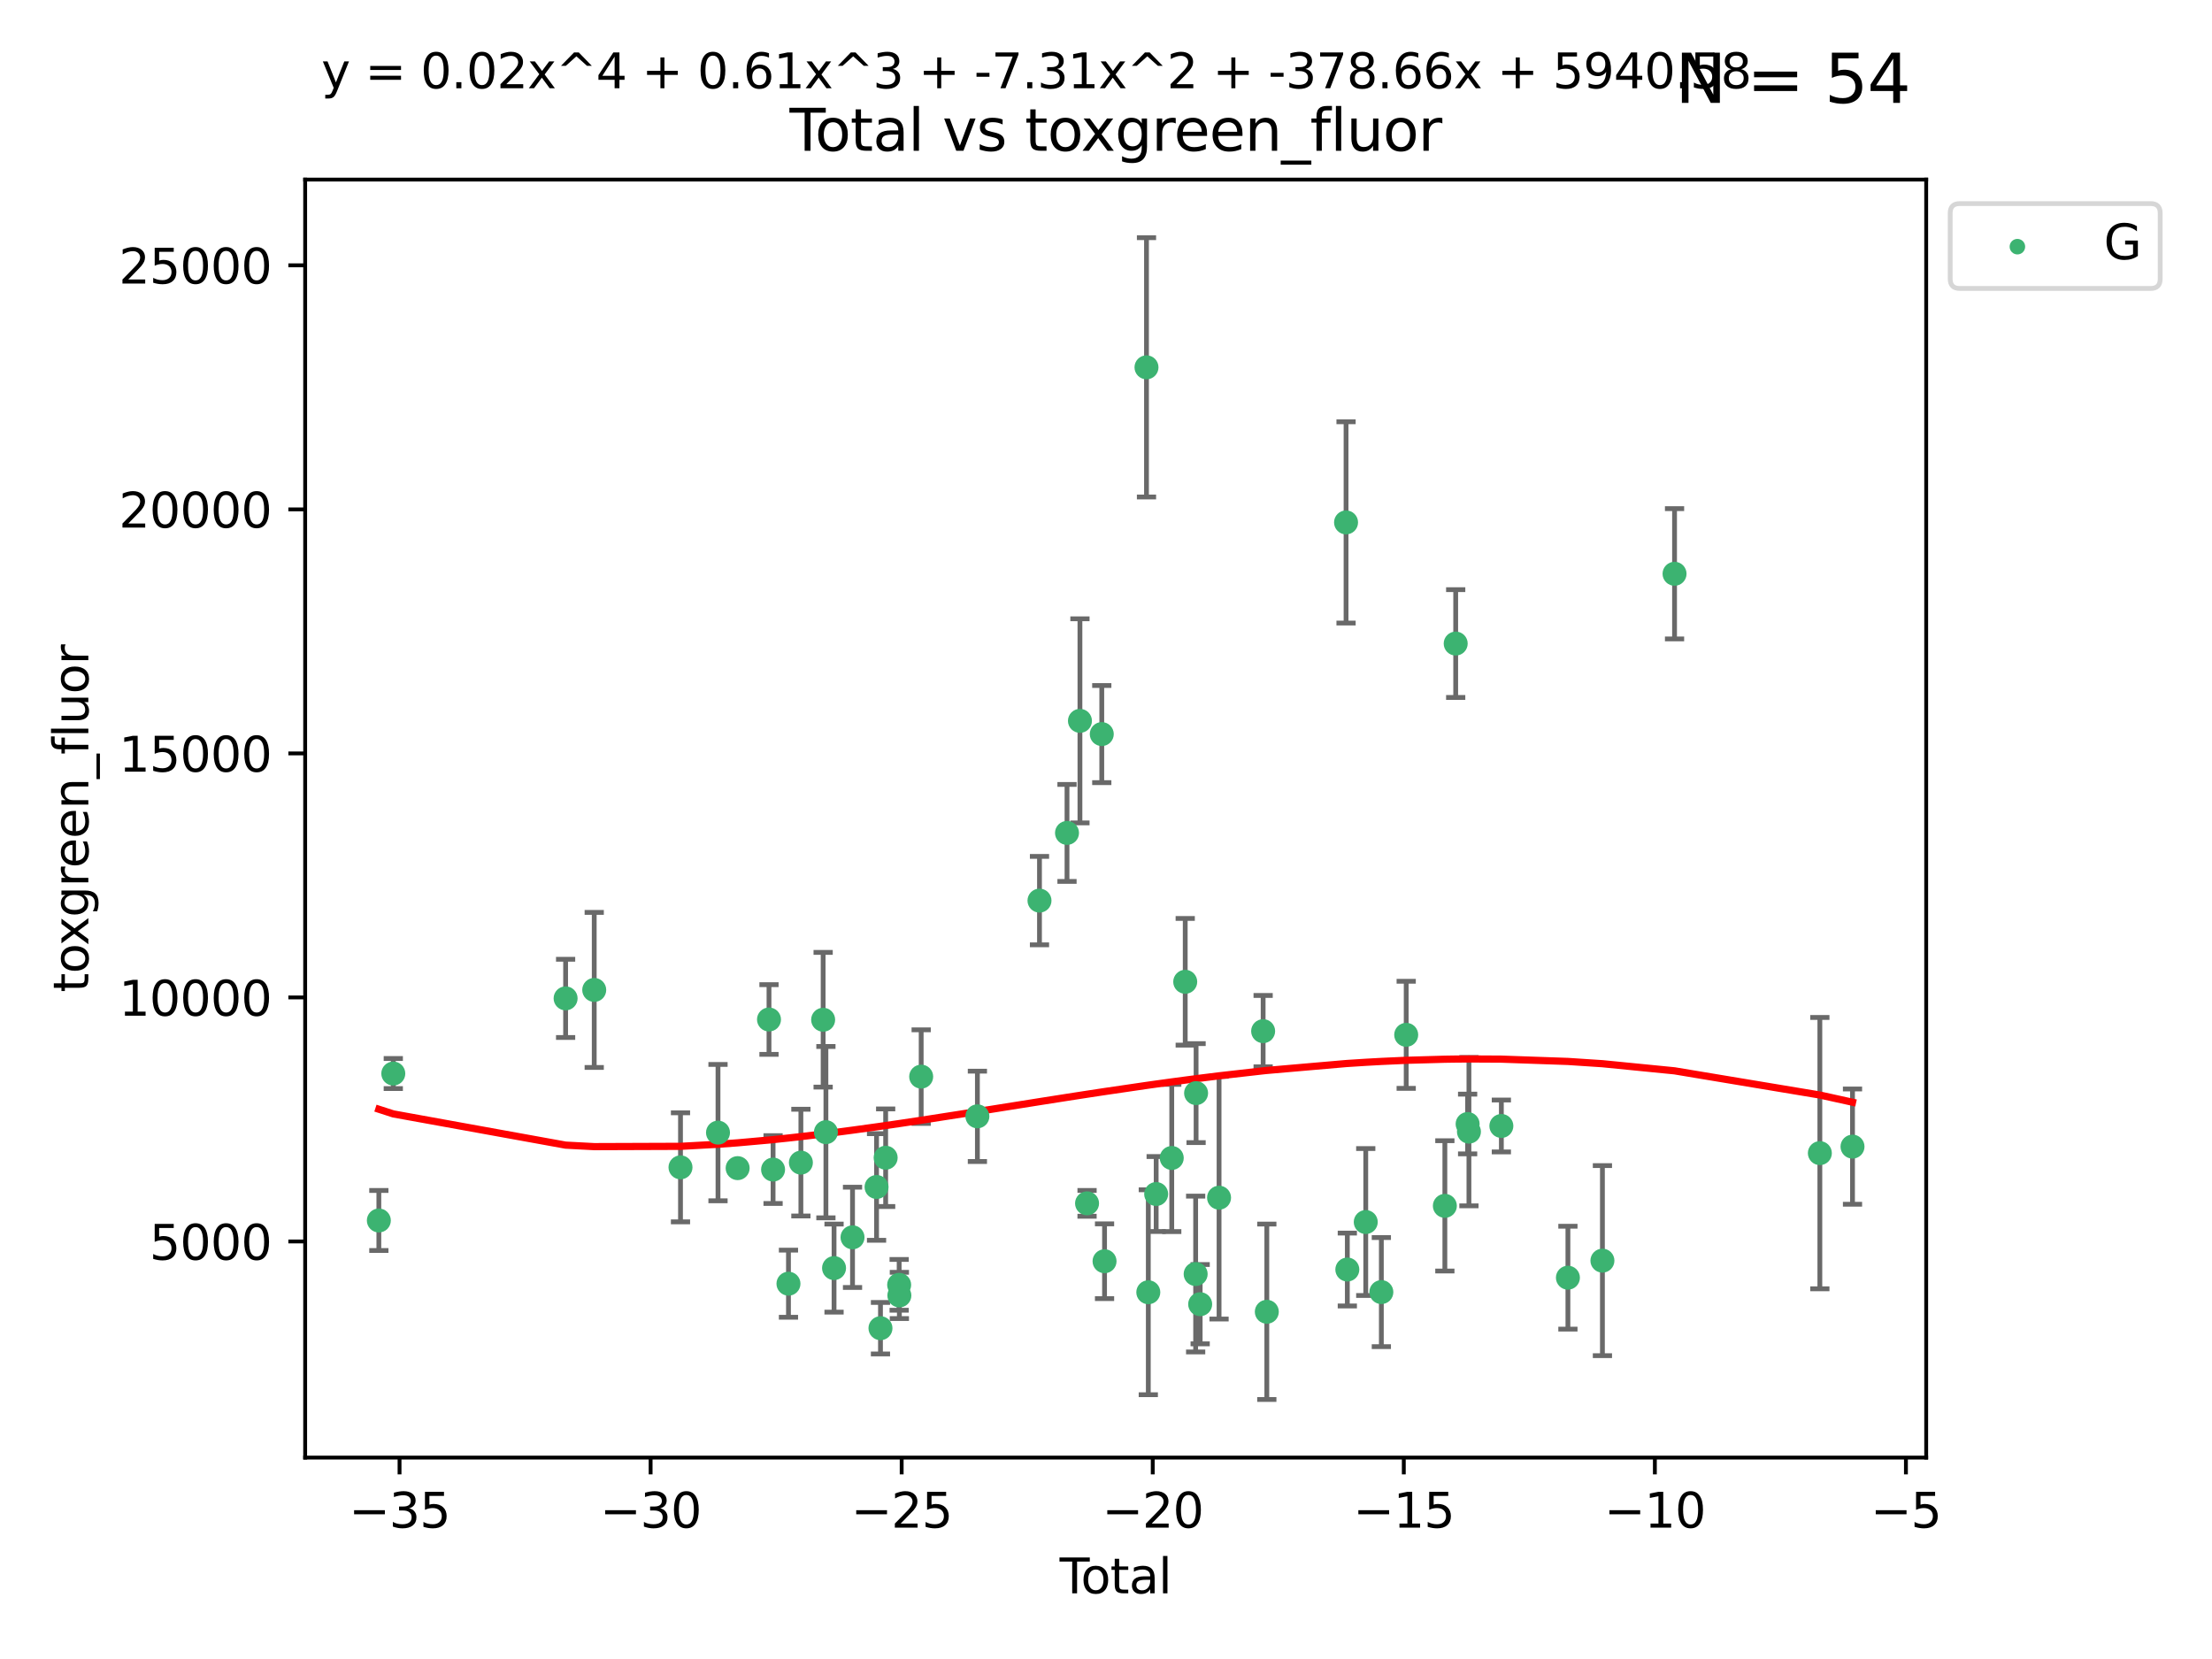 <?xml version="1.0" encoding="utf-8" standalone="no"?>
<!DOCTYPE svg PUBLIC "-//W3C//DTD SVG 1.1//EN"
  "http://www.w3.org/Graphics/SVG/1.1/DTD/svg11.dtd">
<svg xmlns:xlink="http://www.w3.org/1999/xlink" width="460.8pt" height="345.6pt" viewBox="0 0 460.8 345.6" xmlns="http://www.w3.org/2000/svg" version="1.1">
 <defs>
  <style type="text/css">*{stroke-linejoin: round; stroke-linecap: butt}</style>
 </defs>
 <g id="figure_1">
  <g id="patch_1">
   <path d="M 0 345.6 
L 460.8 345.6 
L 460.8 0 
L 0 0 
z
" style="fill: #ffffff"/>
  </g>
  <g id="axes_1">
   <g id="patch_2">
    <path d="M 63.571 303.64 
L 401.26 303.64 
L 401.26 37.411 
L 63.571 37.411 
z
" style="fill: #ffffff"/>
   </g>
   <g id="PathCollection_1">
    <defs>
     <path id="m47a2fdb76b" d="M 0 1.118 
C 0.297 1.118 0.581 1 0.791 0.791 
C 1 0.581 1.118 0.297 1.118 0 
C 1.118 -0.297 1 -0.581 0.791 -0.791 
C 0.581 -1 0.297 -1.118 0 -1.118 
C -0.297 -1.118 -0.581 -1 -0.791 -0.791 
C -1 -0.581 -1.118 -0.297 -1.118 0 
C -1.118 0.297 -1 0.581 -0.791 0.791 
C -0.581 1 -0.297 1.118 0 1.118 
z
" style="stroke: #3cb371"/>
    </defs>
    <g clip-path="url(#pffd2819c24)">
     <use xlink:href="#m47a2fdb76b" x="78.921" y="254.249" style="fill: #3cb371; stroke: #3cb371"/>
     <use xlink:href="#m47a2fdb76b" x="81.93" y="223.641" style="fill: #3cb371; stroke: #3cb371"/>
     <use xlink:href="#m47a2fdb76b" x="117.827" y="207.979" style="fill: #3cb371; stroke: #3cb371"/>
     <use xlink:href="#m47a2fdb76b" x="123.788" y="206.22" style="fill: #3cb371; stroke: #3cb371"/>
     <use xlink:href="#m47a2fdb76b" x="141.76" y="243.178" style="fill: #3cb371; stroke: #3cb371"/>
     <use xlink:href="#m47a2fdb76b" x="149.573" y="235.945" style="fill: #3cb371; stroke: #3cb371"/>
     <use xlink:href="#m47a2fdb76b" x="153.665" y="243.344" style="fill: #3cb371; stroke: #3cb371"/>
     <use xlink:href="#m47a2fdb76b" x="160.196" y="212.38" style="fill: #3cb371; stroke: #3cb371"/>
     <use xlink:href="#m47a2fdb76b" x="161.046" y="243.642" style="fill: #3cb371; stroke: #3cb371"/>
     <use xlink:href="#m47a2fdb76b" x="164.252" y="267.417" style="fill: #3cb371; stroke: #3cb371"/>
     <use xlink:href="#m47a2fdb76b" x="166.84" y="242.194" style="fill: #3cb371; stroke: #3cb371"/>
     <use xlink:href="#m47a2fdb76b" x="171.475" y="212.433" style="fill: #3cb371; stroke: #3cb371"/>
     <use xlink:href="#m47a2fdb76b" x="172.053" y="235.851" style="fill: #3cb371; stroke: #3cb371"/>
     <use xlink:href="#m47a2fdb76b" x="173.747" y="264.164" style="fill: #3cb371; stroke: #3cb371"/>
     <use xlink:href="#m47a2fdb76b" x="177.596" y="257.757" style="fill: #3cb371; stroke: #3cb371"/>
     <use xlink:href="#m47a2fdb76b" x="182.603" y="247.271" style="fill: #3cb371; stroke: #3cb371"/>
     <use xlink:href="#m47a2fdb76b" x="183.419" y="276.687" style="fill: #3cb371; stroke: #3cb371"/>
     <use xlink:href="#m47a2fdb76b" x="184.499" y="241.174" style="fill: #3cb371; stroke: #3cb371"/>
     <use xlink:href="#m47a2fdb76b" x="187.311" y="267.658" style="fill: #3cb371; stroke: #3cb371"/>
     <use xlink:href="#m47a2fdb76b" x="187.355" y="269.866" style="fill: #3cb371; stroke: #3cb371"/>
     <use xlink:href="#m47a2fdb76b" x="191.898" y="224.281" style="fill: #3cb371; stroke: #3cb371"/>
     <use xlink:href="#m47a2fdb76b" x="203.61" y="232.552" style="fill: #3cb371; stroke: #3cb371"/>
     <use xlink:href="#m47a2fdb76b" x="216.545" y="187.615" style="fill: #3cb371; stroke: #3cb371"/>
     <use xlink:href="#m47a2fdb76b" x="222.277" y="173.511" style="fill: #3cb371; stroke: #3cb371"/>
     <use xlink:href="#m47a2fdb76b" x="224.972" y="150.168" style="fill: #3cb371; stroke: #3cb371"/>
     <use xlink:href="#m47a2fdb76b" x="226.453" y="250.678" style="fill: #3cb371; stroke: #3cb371"/>
     <use xlink:href="#m47a2fdb76b" x="229.52" y="152.922" style="fill: #3cb371; stroke: #3cb371"/>
     <use xlink:href="#m47a2fdb76b" x="230.097" y="262.738" style="fill: #3cb371; stroke: #3cb371"/>
     <use xlink:href="#m47a2fdb76b" x="238.835" y="76.523" style="fill: #3cb371; stroke: #3cb371"/>
     <use xlink:href="#m47a2fdb76b" x="239.213" y="269.202" style="fill: #3cb371; stroke: #3cb371"/>
     <use xlink:href="#m47a2fdb76b" x="240.851" y="248.737" style="fill: #3cb371; stroke: #3cb371"/>
     <use xlink:href="#m47a2fdb76b" x="244.097" y="241.227" style="fill: #3cb371; stroke: #3cb371"/>
     <use xlink:href="#m47a2fdb76b" x="246.904" y="204.526" style="fill: #3cb371; stroke: #3cb371"/>
     <use xlink:href="#m47a2fdb76b" x="249.076" y="265.407" style="fill: #3cb371; stroke: #3cb371"/>
     <use xlink:href="#m47a2fdb76b" x="249.167" y="227.716" style="fill: #3cb371; stroke: #3cb371"/>
     <use xlink:href="#m47a2fdb76b" x="250.017" y="271.687" style="fill: #3cb371; stroke: #3cb371"/>
     <use xlink:href="#m47a2fdb76b" x="253.952" y="249.5" style="fill: #3cb371; stroke: #3cb371"/>
     <use xlink:href="#m47a2fdb76b" x="263.134" y="214.807" style="fill: #3cb371; stroke: #3cb371"/>
     <use xlink:href="#m47a2fdb76b" x="263.901" y="273.268" style="fill: #3cb371; stroke: #3cb371"/>
     <use xlink:href="#m47a2fdb76b" x="280.407" y="108.828" style="fill: #3cb371; stroke: #3cb371"/>
     <use xlink:href="#m47a2fdb76b" x="280.673" y="264.465" style="fill: #3cb371; stroke: #3cb371"/>
     <use xlink:href="#m47a2fdb76b" x="284.511" y="254.573" style="fill: #3cb371; stroke: #3cb371"/>
     <use xlink:href="#m47a2fdb76b" x="287.76" y="269.166" style="fill: #3cb371; stroke: #3cb371"/>
     <use xlink:href="#m47a2fdb76b" x="292.937" y="215.573" style="fill: #3cb371; stroke: #3cb371"/>
     <use xlink:href="#m47a2fdb76b" x="300.991" y="251.202" style="fill: #3cb371; stroke: #3cb371"/>
     <use xlink:href="#m47a2fdb76b" x="303.248" y="134.066" style="fill: #3cb371; stroke: #3cb371"/>
     <use xlink:href="#m47a2fdb76b" x="305.733" y="234.151" style="fill: #3cb371; stroke: #3cb371"/>
     <use xlink:href="#m47a2fdb76b" x="306.006" y="235.745" style="fill: #3cb371; stroke: #3cb371"/>
     <use xlink:href="#m47a2fdb76b" x="312.761" y="234.558" style="fill: #3cb371; stroke: #3cb371"/>
     <use xlink:href="#m47a2fdb76b" x="326.625" y="266.167" style="fill: #3cb371; stroke: #3cb371"/>
     <use xlink:href="#m47a2fdb76b" x="333.814" y="262.615" style="fill: #3cb371; stroke: #3cb371"/>
     <use xlink:href="#m47a2fdb76b" x="348.839" y="119.527" style="fill: #3cb371; stroke: #3cb371"/>
     <use xlink:href="#m47a2fdb76b" x="379.109" y="240.218" style="fill: #3cb371; stroke: #3cb371"/>
     <use xlink:href="#m47a2fdb76b" x="385.911" y="238.863" style="fill: #3cb371; stroke: #3cb371"/>
    </g>
   </g>
   <g id="matplotlib.axis_1">
    <g id="xtick_1">
     <g id="line2d_1">
      <defs>
       <path id="mef4831aafb" d="M 0 0 
L 0 3.5 
" style="stroke: #000000; stroke-width: 0.8"/>
      </defs>
      <g>
       <use xlink:href="#mef4831aafb" x="83.232" y="303.64" style="stroke: #000000; stroke-width: 0.8"/>
      </g>
     </g>
     <g id="text_1">
      <!-- −35 -->
      <g transform="translate(72.68 318.238)scale(0.1 -0.1)">
       <defs>
        <path id="DejaVuSans-2212" d="M 678 2272 
L 4684 2272 
L 4684 1741 
L 678 1741 
L 678 2272 
z
" transform="scale(0.016)"/>
        <path id="DejaVuSans-33" d="M 2597 2516 
Q 3050 2419 3304 2112 
Q 3559 1806 3559 1356 
Q 3559 666 3084 287 
Q 2609 -91 1734 -91 
Q 1441 -91 1130 -33 
Q 819 25 488 141 
L 488 750 
Q 750 597 1062 519 
Q 1375 441 1716 441 
Q 2309 441 2620 675 
Q 2931 909 2931 1356 
Q 2931 1769 2642 2001 
Q 2353 2234 1838 2234 
L 1294 2234 
L 1294 2753 
L 1863 2753 
Q 2328 2753 2575 2939 
Q 2822 3125 2822 3475 
Q 2822 3834 2567 4026 
Q 2313 4219 1838 4219 
Q 1578 4219 1281 4162 
Q 984 4106 628 3988 
L 628 4550 
Q 988 4650 1302 4700 
Q 1616 4750 1894 4750 
Q 2613 4750 3031 4423 
Q 3450 4097 3450 3541 
Q 3450 3153 3228 2886 
Q 3006 2619 2597 2516 
z
" transform="scale(0.016)"/>
        <path id="DejaVuSans-35" d="M 691 4666 
L 3169 4666 
L 3169 4134 
L 1269 4134 
L 1269 2991 
Q 1406 3038 1543 3061 
Q 1681 3084 1819 3084 
Q 2600 3084 3056 2656 
Q 3513 2228 3513 1497 
Q 3513 744 3044 326 
Q 2575 -91 1722 -91 
Q 1428 -91 1123 -41 
Q 819 9 494 109 
L 494 744 
Q 775 591 1075 516 
Q 1375 441 1709 441 
Q 2250 441 2565 725 
Q 2881 1009 2881 1497 
Q 2881 1984 2565 2268 
Q 2250 2553 1709 2553 
Q 1456 2553 1204 2497 
Q 953 2441 691 2322 
L 691 4666 
z
" transform="scale(0.016)"/>
       </defs>
       <use xlink:href="#DejaVuSans-2212"/>
       <use xlink:href="#DejaVuSans-33" x="83.789"/>
       <use xlink:href="#DejaVuSans-35" x="147.412"/>
      </g>
     </g>
    </g>
    <g id="xtick_2">
     <g id="line2d_2">
      <g>
       <use xlink:href="#mef4831aafb" x="135.534" y="303.64" style="stroke: #000000; stroke-width: 0.8"/>
      </g>
     </g>
     <g id="text_2">
      <!-- −30 -->
      <g transform="translate(124.981 318.238)scale(0.1 -0.1)">
       <defs>
        <path id="DejaVuSans-30" d="M 2034 4250 
Q 1547 4250 1301 3770 
Q 1056 3291 1056 2328 
Q 1056 1369 1301 889 
Q 1547 409 2034 409 
Q 2525 409 2770 889 
Q 3016 1369 3016 2328 
Q 3016 3291 2770 3770 
Q 2525 4250 2034 4250 
z
M 2034 4750 
Q 2819 4750 3233 4129 
Q 3647 3509 3647 2328 
Q 3647 1150 3233 529 
Q 2819 -91 2034 -91 
Q 1250 -91 836 529 
Q 422 1150 422 2328 
Q 422 3509 836 4129 
Q 1250 4750 2034 4750 
z
" transform="scale(0.016)"/>
       </defs>
       <use xlink:href="#DejaVuSans-2212"/>
       <use xlink:href="#DejaVuSans-33" x="83.789"/>
       <use xlink:href="#DejaVuSans-30" x="147.412"/>
      </g>
     </g>
    </g>
    <g id="xtick_3">
     <g id="line2d_3">
      <g>
       <use xlink:href="#mef4831aafb" x="187.835" y="303.64" style="stroke: #000000; stroke-width: 0.8"/>
      </g>
     </g>
     <g id="text_3">
      <!-- −25 -->
      <g transform="translate(177.283 318.238)scale(0.1 -0.1)">
       <defs>
        <path id="DejaVuSans-32" d="M 1228 531 
L 3431 531 
L 3431 0 
L 469 0 
L 469 531 
Q 828 903 1448 1529 
Q 2069 2156 2228 2338 
Q 2531 2678 2651 2914 
Q 2772 3150 2772 3378 
Q 2772 3750 2511 3984 
Q 2250 4219 1831 4219 
Q 1534 4219 1204 4116 
Q 875 4013 500 3803 
L 500 4441 
Q 881 4594 1212 4672 
Q 1544 4750 1819 4750 
Q 2544 4750 2975 4387 
Q 3406 4025 3406 3419 
Q 3406 3131 3298 2873 
Q 3191 2616 2906 2266 
Q 2828 2175 2409 1742 
Q 1991 1309 1228 531 
z
" transform="scale(0.016)"/>
       </defs>
       <use xlink:href="#DejaVuSans-2212"/>
       <use xlink:href="#DejaVuSans-32" x="83.789"/>
       <use xlink:href="#DejaVuSans-35" x="147.412"/>
      </g>
     </g>
    </g>
    <g id="xtick_4">
     <g id="line2d_4">
      <g>
       <use xlink:href="#mef4831aafb" x="240.136" y="303.64" style="stroke: #000000; stroke-width: 0.8"/>
      </g>
     </g>
     <g id="text_4">
      <!-- −20 -->
      <g transform="translate(229.584 318.238)scale(0.1 -0.1)">
       <use xlink:href="#DejaVuSans-2212"/>
       <use xlink:href="#DejaVuSans-32" x="83.789"/>
       <use xlink:href="#DejaVuSans-30" x="147.412"/>
      </g>
     </g>
    </g>
    <g id="xtick_5">
     <g id="line2d_5">
      <g>
       <use xlink:href="#mef4831aafb" x="292.437" y="303.64" style="stroke: #000000; stroke-width: 0.8"/>
      </g>
     </g>
     <g id="text_5">
      <!-- −15 -->
      <g transform="translate(281.885 318.238)scale(0.1 -0.1)">
       <defs>
        <path id="DejaVuSans-31" d="M 794 531 
L 1825 531 
L 1825 4091 
L 703 3866 
L 703 4441 
L 1819 4666 
L 2450 4666 
L 2450 531 
L 3481 531 
L 3481 0 
L 794 0 
L 794 531 
z
" transform="scale(0.016)"/>
       </defs>
       <use xlink:href="#DejaVuSans-2212"/>
       <use xlink:href="#DejaVuSans-31" x="83.789"/>
       <use xlink:href="#DejaVuSans-35" x="147.412"/>
      </g>
     </g>
    </g>
    <g id="xtick_6">
     <g id="line2d_6">
      <g>
       <use xlink:href="#mef4831aafb" x="344.739" y="303.64" style="stroke: #000000; stroke-width: 0.8"/>
      </g>
     </g>
     <g id="text_6">
      <!-- −10 -->
      <g transform="translate(334.186 318.238)scale(0.1 -0.1)">
       <use xlink:href="#DejaVuSans-2212"/>
       <use xlink:href="#DejaVuSans-31" x="83.789"/>
       <use xlink:href="#DejaVuSans-30" x="147.412"/>
      </g>
     </g>
    </g>
    <g id="xtick_7">
     <g id="line2d_7">
      <g>
       <use xlink:href="#mef4831aafb" x="397.04" y="303.64" style="stroke: #000000; stroke-width: 0.8"/>
      </g>
     </g>
     <g id="text_7">
      <!-- −5 -->
      <g transform="translate(389.669 318.238)scale(0.1 -0.1)">
       <use xlink:href="#DejaVuSans-2212"/>
       <use xlink:href="#DejaVuSans-35" x="83.789"/>
      </g>
     </g>
    </g>
    <g id="text_8">
     <!-- Total -->
     <g transform="translate(220.739 331.917)scale(0.1 -0.1)">
      <defs>
       <path id="DejaVuSans-54" d="M -19 4666 
L 3928 4666 
L 3928 4134 
L 2272 4134 
L 2272 0 
L 1638 0 
L 1638 4134 
L -19 4134 
L -19 4666 
z
" transform="scale(0.016)"/>
       <path id="DejaVuSans-6f" d="M 1959 3097 
Q 1497 3097 1228 2736 
Q 959 2375 959 1747 
Q 959 1119 1226 758 
Q 1494 397 1959 397 
Q 2419 397 2687 759 
Q 2956 1122 2956 1747 
Q 2956 2369 2687 2733 
Q 2419 3097 1959 3097 
z
M 1959 3584 
Q 2709 3584 3137 3096 
Q 3566 2609 3566 1747 
Q 3566 888 3137 398 
Q 2709 -91 1959 -91 
Q 1206 -91 779 398 
Q 353 888 353 1747 
Q 353 2609 779 3096 
Q 1206 3584 1959 3584 
z
" transform="scale(0.016)"/>
       <path id="DejaVuSans-74" d="M 1172 4494 
L 1172 3500 
L 2356 3500 
L 2356 3053 
L 1172 3053 
L 1172 1153 
Q 1172 725 1289 603 
Q 1406 481 1766 481 
L 2356 481 
L 2356 0 
L 1766 0 
Q 1100 0 847 248 
Q 594 497 594 1153 
L 594 3053 
L 172 3053 
L 172 3500 
L 594 3500 
L 594 4494 
L 1172 4494 
z
" transform="scale(0.016)"/>
       <path id="DejaVuSans-61" d="M 2194 1759 
Q 1497 1759 1228 1600 
Q 959 1441 959 1056 
Q 959 750 1161 570 
Q 1363 391 1709 391 
Q 2188 391 2477 730 
Q 2766 1069 2766 1631 
L 2766 1759 
L 2194 1759 
z
M 3341 1997 
L 3341 0 
L 2766 0 
L 2766 531 
Q 2569 213 2275 61 
Q 1981 -91 1556 -91 
Q 1019 -91 701 211 
Q 384 513 384 1019 
Q 384 1609 779 1909 
Q 1175 2209 1959 2209 
L 2766 2209 
L 2766 2266 
Q 2766 2663 2505 2880 
Q 2244 3097 1772 3097 
Q 1472 3097 1187 3025 
Q 903 2953 641 2809 
L 641 3341 
Q 956 3463 1253 3523 
Q 1550 3584 1831 3584 
Q 2591 3584 2966 3190 
Q 3341 2797 3341 1997 
z
" transform="scale(0.016)"/>
       <path id="DejaVuSans-6c" d="M 603 4863 
L 1178 4863 
L 1178 0 
L 603 0 
L 603 4863 
z
" transform="scale(0.016)"/>
      </defs>
      <use xlink:href="#DejaVuSans-54"/>
      <use xlink:href="#DejaVuSans-6f" x="44.084"/>
      <use xlink:href="#DejaVuSans-74" x="105.266"/>
      <use xlink:href="#DejaVuSans-61" x="144.475"/>
      <use xlink:href="#DejaVuSans-6c" x="205.754"/>
     </g>
    </g>
   </g>
   <g id="matplotlib.axis_2">
    <g id="ytick_1">
     <g id="line2d_8">
      <defs>
       <path id="mc4f14bf20e" d="M 0 0 
L -3.5 0 
" style="stroke: #000000; stroke-width: 0.8"/>
      </defs>
      <g>
       <use xlink:href="#mc4f14bf20e" x="63.571" y="258.624" style="stroke: #000000; stroke-width: 0.8"/>
      </g>
     </g>
     <g id="text_9">
      <!-- 5000 -->
      <g transform="translate(31.121 262.423)scale(0.1 -0.1)">
       <use xlink:href="#DejaVuSans-35"/>
       <use xlink:href="#DejaVuSans-30" x="63.623"/>
       <use xlink:href="#DejaVuSans-30" x="127.246"/>
       <use xlink:href="#DejaVuSans-30" x="190.869"/>
      </g>
     </g>
    </g>
    <g id="ytick_2">
     <g id="line2d_9">
      <g>
       <use xlink:href="#mc4f14bf20e" x="63.571" y="207.786" style="stroke: #000000; stroke-width: 0.8"/>
      </g>
     </g>
     <g id="text_10">
      <!-- 10000 -->
      <g transform="translate(24.759 211.585)scale(0.1 -0.1)">
       <use xlink:href="#DejaVuSans-31"/>
       <use xlink:href="#DejaVuSans-30" x="63.623"/>
       <use xlink:href="#DejaVuSans-30" x="127.246"/>
       <use xlink:href="#DejaVuSans-30" x="190.869"/>
       <use xlink:href="#DejaVuSans-30" x="254.492"/>
      </g>
     </g>
    </g>
    <g id="ytick_3">
     <g id="line2d_10">
      <g>
       <use xlink:href="#mc4f14bf20e" x="63.571" y="156.947" style="stroke: #000000; stroke-width: 0.8"/>
      </g>
     </g>
     <g id="text_11">
      <!-- 15000 -->
      <g transform="translate(24.759 160.746)scale(0.1 -0.1)">
       <use xlink:href="#DejaVuSans-31"/>
       <use xlink:href="#DejaVuSans-35" x="63.623"/>
       <use xlink:href="#DejaVuSans-30" x="127.246"/>
       <use xlink:href="#DejaVuSans-30" x="190.869"/>
       <use xlink:href="#DejaVuSans-30" x="254.492"/>
      </g>
     </g>
    </g>
    <g id="ytick_4">
     <g id="line2d_11">
      <g>
       <use xlink:href="#mc4f14bf20e" x="63.571" y="106.109" style="stroke: #000000; stroke-width: 0.8"/>
      </g>
     </g>
     <g id="text_12">
      <!-- 20000 -->
      <g transform="translate(24.759 109.908)scale(0.1 -0.1)">
       <use xlink:href="#DejaVuSans-32"/>
       <use xlink:href="#DejaVuSans-30" x="63.623"/>
       <use xlink:href="#DejaVuSans-30" x="127.246"/>
       <use xlink:href="#DejaVuSans-30" x="190.869"/>
       <use xlink:href="#DejaVuSans-30" x="254.492"/>
      </g>
     </g>
    </g>
    <g id="ytick_5">
     <g id="line2d_12">
      <g>
       <use xlink:href="#mc4f14bf20e" x="63.571" y="55.271" style="stroke: #000000; stroke-width: 0.8"/>
      </g>
     </g>
     <g id="text_13">
      <!-- 25000 -->
      <g transform="translate(24.759 59.07)scale(0.1 -0.1)">
       <use xlink:href="#DejaVuSans-32"/>
       <use xlink:href="#DejaVuSans-35" x="63.623"/>
       <use xlink:href="#DejaVuSans-30" x="127.246"/>
       <use xlink:href="#DejaVuSans-30" x="190.869"/>
       <use xlink:href="#DejaVuSans-30" x="254.492"/>
      </g>
     </g>
    </g>
    <g id="text_14">
     <!-- toxgreen_fluor -->
     <g transform="translate(18.401 206.72)rotate(-90)scale(0.1 -0.1)">
      <defs>
       <path id="DejaVuSans-78" d="M 3513 3500 
L 2247 1797 
L 3578 0 
L 2900 0 
L 1881 1375 
L 863 0 
L 184 0 
L 1544 1831 
L 300 3500 
L 978 3500 
L 1906 2253 
L 2834 3500 
L 3513 3500 
z
" transform="scale(0.016)"/>
       <path id="DejaVuSans-67" d="M 2906 1791 
Q 2906 2416 2648 2759 
Q 2391 3103 1925 3103 
Q 1463 3103 1205 2759 
Q 947 2416 947 1791 
Q 947 1169 1205 825 
Q 1463 481 1925 481 
Q 2391 481 2648 825 
Q 2906 1169 2906 1791 
z
M 3481 434 
Q 3481 -459 3084 -895 
Q 2688 -1331 1869 -1331 
Q 1566 -1331 1297 -1286 
Q 1028 -1241 775 -1147 
L 775 -588 
Q 1028 -725 1275 -790 
Q 1522 -856 1778 -856 
Q 2344 -856 2625 -561 
Q 2906 -266 2906 331 
L 2906 616 
Q 2728 306 2450 153 
Q 2172 0 1784 0 
Q 1141 0 747 490 
Q 353 981 353 1791 
Q 353 2603 747 3093 
Q 1141 3584 1784 3584 
Q 2172 3584 2450 3431 
Q 2728 3278 2906 2969 
L 2906 3500 
L 3481 3500 
L 3481 434 
z
" transform="scale(0.016)"/>
       <path id="DejaVuSans-72" d="M 2631 2963 
Q 2534 3019 2420 3045 
Q 2306 3072 2169 3072 
Q 1681 3072 1420 2755 
Q 1159 2438 1159 1844 
L 1159 0 
L 581 0 
L 581 3500 
L 1159 3500 
L 1159 2956 
Q 1341 3275 1631 3429 
Q 1922 3584 2338 3584 
Q 2397 3584 2469 3576 
Q 2541 3569 2628 3553 
L 2631 2963 
z
" transform="scale(0.016)"/>
       <path id="DejaVuSans-65" d="M 3597 1894 
L 3597 1613 
L 953 1613 
Q 991 1019 1311 708 
Q 1631 397 2203 397 
Q 2534 397 2845 478 
Q 3156 559 3463 722 
L 3463 178 
Q 3153 47 2828 -22 
Q 2503 -91 2169 -91 
Q 1331 -91 842 396 
Q 353 884 353 1716 
Q 353 2575 817 3079 
Q 1281 3584 2069 3584 
Q 2775 3584 3186 3129 
Q 3597 2675 3597 1894 
z
M 3022 2063 
Q 3016 2534 2758 2815 
Q 2500 3097 2075 3097 
Q 1594 3097 1305 2825 
Q 1016 2553 972 2059 
L 3022 2063 
z
" transform="scale(0.016)"/>
       <path id="DejaVuSans-6e" d="M 3513 2113 
L 3513 0 
L 2938 0 
L 2938 2094 
Q 2938 2591 2744 2837 
Q 2550 3084 2163 3084 
Q 1697 3084 1428 2787 
Q 1159 2491 1159 1978 
L 1159 0 
L 581 0 
L 581 3500 
L 1159 3500 
L 1159 2956 
Q 1366 3272 1645 3428 
Q 1925 3584 2291 3584 
Q 2894 3584 3203 3211 
Q 3513 2838 3513 2113 
z
" transform="scale(0.016)"/>
       <path id="DejaVuSans-5f" d="M 3263 -1063 
L 3263 -1509 
L -63 -1509 
L -63 -1063 
L 3263 -1063 
z
" transform="scale(0.016)"/>
       <path id="DejaVuSans-66" d="M 2375 4863 
L 2375 4384 
L 1825 4384 
Q 1516 4384 1395 4259 
Q 1275 4134 1275 3809 
L 1275 3500 
L 2222 3500 
L 2222 3053 
L 1275 3053 
L 1275 0 
L 697 0 
L 697 3053 
L 147 3053 
L 147 3500 
L 697 3500 
L 697 3744 
Q 697 4328 969 4595 
Q 1241 4863 1831 4863 
L 2375 4863 
z
" transform="scale(0.016)"/>
       <path id="DejaVuSans-75" d="M 544 1381 
L 544 3500 
L 1119 3500 
L 1119 1403 
Q 1119 906 1312 657 
Q 1506 409 1894 409 
Q 2359 409 2629 706 
Q 2900 1003 2900 1516 
L 2900 3500 
L 3475 3500 
L 3475 0 
L 2900 0 
L 2900 538 
Q 2691 219 2414 64 
Q 2138 -91 1772 -91 
Q 1169 -91 856 284 
Q 544 659 544 1381 
z
M 1991 3584 
L 1991 3584 
z
" transform="scale(0.016)"/>
      </defs>
      <use xlink:href="#DejaVuSans-74"/>
      <use xlink:href="#DejaVuSans-6f" x="39.209"/>
      <use xlink:href="#DejaVuSans-78" x="97.266"/>
      <use xlink:href="#DejaVuSans-67" x="156.445"/>
      <use xlink:href="#DejaVuSans-72" x="219.922"/>
      <use xlink:href="#DejaVuSans-65" x="258.785"/>
      <use xlink:href="#DejaVuSans-65" x="320.309"/>
      <use xlink:href="#DejaVuSans-6e" x="381.832"/>
      <use xlink:href="#DejaVuSans-5f" x="445.211"/>
      <use xlink:href="#DejaVuSans-66" x="495.211"/>
      <use xlink:href="#DejaVuSans-6c" x="530.416"/>
      <use xlink:href="#DejaVuSans-75" x="558.199"/>
      <use xlink:href="#DejaVuSans-6f" x="621.578"/>
      <use xlink:href="#DejaVuSans-72" x="682.76"/>
     </g>
    </g>
   </g>
   <g id="LineCollection_1">
    <path d="M 78.921 260.501 
L 78.921 247.998 
" clip-path="url(#pffd2819c24)" style="fill: none; stroke: #696969"/>
    <path d="M 81.93 226.773 
L 81.93 220.509 
" clip-path="url(#pffd2819c24)" style="fill: none; stroke: #696969"/>
    <path d="M 117.827 216.128 
L 117.827 199.83 
" clip-path="url(#pffd2819c24)" style="fill: none; stroke: #696969"/>
    <path d="M 123.788 222.371 
L 123.788 190.069 
" clip-path="url(#pffd2819c24)" style="fill: none; stroke: #696969"/>
    <path d="M 141.76 254.535 
L 141.76 231.821 
" clip-path="url(#pffd2819c24)" style="fill: none; stroke: #696969"/>
    <path d="M 149.573 250.147 
L 149.573 221.743 
" clip-path="url(#pffd2819c24)" style="fill: none; stroke: #696969"/>
    <path d="M 153.665 244.208 
L 153.665 242.48 
" clip-path="url(#pffd2819c24)" style="fill: none; stroke: #696969"/>
    <path d="M 160.196 219.638 
L 160.196 205.122 
" clip-path="url(#pffd2819c24)" style="fill: none; stroke: #696969"/>
    <path d="M 161.046 250.71 
L 161.046 236.575 
" clip-path="url(#pffd2819c24)" style="fill: none; stroke: #696969"/>
    <path d="M 164.252 274.406 
L 164.252 260.429 
" clip-path="url(#pffd2819c24)" style="fill: none; stroke: #696969"/>
    <path d="M 166.84 253.312 
L 166.84 231.076 
" clip-path="url(#pffd2819c24)" style="fill: none; stroke: #696969"/>
    <path d="M 171.475 226.462 
L 171.475 198.403 
" clip-path="url(#pffd2819c24)" style="fill: none; stroke: #696969"/>
    <path d="M 172.053 253.698 
L 172.053 218.003 
" clip-path="url(#pffd2819c24)" style="fill: none; stroke: #696969"/>
    <path d="M 173.747 273.338 
L 173.747 254.991 
" clip-path="url(#pffd2819c24)" style="fill: none; stroke: #696969"/>
    <path d="M 177.596 268.203 
L 177.596 247.311 
" clip-path="url(#pffd2819c24)" style="fill: none; stroke: #696969"/>
    <path d="M 182.603 258.377 
L 182.603 236.164 
" clip-path="url(#pffd2819c24)" style="fill: none; stroke: #696969"/>
    <path d="M 183.419 282.05 
L 183.419 271.325 
" clip-path="url(#pffd2819c24)" style="fill: none; stroke: #696969"/>
    <path d="M 184.499 251.339 
L 184.499 231.008 
" clip-path="url(#pffd2819c24)" style="fill: none; stroke: #696969"/>
    <path d="M 187.311 272.947 
L 187.311 262.368 
" clip-path="url(#pffd2819c24)" style="fill: none; stroke: #696969"/>
    <path d="M 187.355 274.682 
L 187.355 265.05 
" clip-path="url(#pffd2819c24)" style="fill: none; stroke: #696969"/>
    <path d="M 191.898 234.028 
L 191.898 214.534 
" clip-path="url(#pffd2819c24)" style="fill: none; stroke: #696969"/>
    <path d="M 203.61 241.963 
L 203.61 223.141 
" clip-path="url(#pffd2819c24)" style="fill: none; stroke: #696969"/>
    <path d="M 216.545 196.827 
L 216.545 178.403 
" clip-path="url(#pffd2819c24)" style="fill: none; stroke: #696969"/>
    <path d="M 222.277 183.609 
L 222.277 163.413 
" clip-path="url(#pffd2819c24)" style="fill: none; stroke: #696969"/>
    <path d="M 224.972 171.427 
L 224.972 128.908 
" clip-path="url(#pffd2819c24)" style="fill: none; stroke: #696969"/>
    <path d="M 226.453 253.365 
L 226.453 247.992 
" clip-path="url(#pffd2819c24)" style="fill: none; stroke: #696969"/>
    <path d="M 229.52 163.038 
L 229.52 142.807 
" clip-path="url(#pffd2819c24)" style="fill: none; stroke: #696969"/>
    <path d="M 230.097 270.524 
L 230.097 254.951 
" clip-path="url(#pffd2819c24)" style="fill: none; stroke: #696969"/>
    <path d="M 238.835 103.534 
L 238.835 49.513 
" clip-path="url(#pffd2819c24)" style="fill: none; stroke: #696969"/>
    <path d="M 239.213 290.546 
L 239.213 247.857 
" clip-path="url(#pffd2819c24)" style="fill: none; stroke: #696969"/>
    <path d="M 240.851 256.544 
L 240.851 240.93 
" clip-path="url(#pffd2819c24)" style="fill: none; stroke: #696969"/>
    <path d="M 244.097 256.561 
L 244.097 225.893 
" clip-path="url(#pffd2819c24)" style="fill: none; stroke: #696969"/>
    <path d="M 246.904 217.72 
L 246.904 191.333 
" clip-path="url(#pffd2819c24)" style="fill: none; stroke: #696969"/>
    <path d="M 249.076 281.638 
L 249.076 249.176 
" clip-path="url(#pffd2819c24)" style="fill: none; stroke: #696969"/>
    <path d="M 249.167 238.024 
L 249.167 217.409 
" clip-path="url(#pffd2819c24)" style="fill: none; stroke: #696969"/>
    <path d="M 250.017 279.947 
L 250.017 263.428 
" clip-path="url(#pffd2819c24)" style="fill: none; stroke: #696969"/>
    <path d="M 253.952 274.778 
L 253.952 224.222 
" clip-path="url(#pffd2819c24)" style="fill: none; stroke: #696969"/>
    <path d="M 263.134 222.241 
L 263.134 207.372 
" clip-path="url(#pffd2819c24)" style="fill: none; stroke: #696969"/>
    <path d="M 263.901 291.539 
L 263.901 254.998 
" clip-path="url(#pffd2819c24)" style="fill: none; stroke: #696969"/>
    <path d="M 280.407 129.788 
L 280.407 87.868 
" clip-path="url(#pffd2819c24)" style="fill: none; stroke: #696969"/>
    <path d="M 280.673 272.055 
L 280.673 256.876 
" clip-path="url(#pffd2819c24)" style="fill: none; stroke: #696969"/>
    <path d="M 284.511 269.877 
L 284.511 239.268 
" clip-path="url(#pffd2819c24)" style="fill: none; stroke: #696969"/>
    <path d="M 287.76 280.529 
L 287.76 257.802 
" clip-path="url(#pffd2819c24)" style="fill: none; stroke: #696969"/>
    <path d="M 292.937 226.727 
L 292.937 204.418 
" clip-path="url(#pffd2819c24)" style="fill: none; stroke: #696969"/>
    <path d="M 300.991 264.774 
L 300.991 237.629 
" clip-path="url(#pffd2819c24)" style="fill: none; stroke: #696969"/>
    <path d="M 303.248 145.294 
L 303.248 122.838 
" clip-path="url(#pffd2819c24)" style="fill: none; stroke: #696969"/>
    <path d="M 305.733 240.374 
L 305.733 227.928 
" clip-path="url(#pffd2819c24)" style="fill: none; stroke: #696969"/>
    <path d="M 306.006 251.2 
L 306.006 220.291 
" clip-path="url(#pffd2819c24)" style="fill: none; stroke: #696969"/>
    <path d="M 312.761 239.962 
L 312.761 229.154 
" clip-path="url(#pffd2819c24)" style="fill: none; stroke: #696969"/>
    <path d="M 326.625 276.883 
L 326.625 255.451 
" clip-path="url(#pffd2819c24)" style="fill: none; stroke: #696969"/>
    <path d="M 333.814 282.413 
L 333.814 242.817 
" clip-path="url(#pffd2819c24)" style="fill: none; stroke: #696969"/>
    <path d="M 348.839 133.095 
L 348.839 105.958 
" clip-path="url(#pffd2819c24)" style="fill: none; stroke: #696969"/>
    <path d="M 379.109 268.48 
L 379.109 211.956 
" clip-path="url(#pffd2819c24)" style="fill: none; stroke: #696969"/>
    <path d="M 385.911 250.868 
L 385.911 226.858 
" clip-path="url(#pffd2819c24)" style="fill: none; stroke: #696969"/>
   </g>
   <g id="line2d_13">
    <defs>
     <path id="m99ed9b1874" d="M 2 0 
L -2 -0 
" style="stroke: #696969"/>
    </defs>
    <g clip-path="url(#pffd2819c24)">
     <use xlink:href="#m99ed9b1874" x="78.921" y="260.501" style="fill: #696969; stroke: #696969"/>
     <use xlink:href="#m99ed9b1874" x="81.93" y="226.773" style="fill: #696969; stroke: #696969"/>
     <use xlink:href="#m99ed9b1874" x="117.827" y="216.128" style="fill: #696969; stroke: #696969"/>
     <use xlink:href="#m99ed9b1874" x="123.788" y="222.371" style="fill: #696969; stroke: #696969"/>
     <use xlink:href="#m99ed9b1874" x="141.76" y="254.535" style="fill: #696969; stroke: #696969"/>
     <use xlink:href="#m99ed9b1874" x="149.573" y="250.147" style="fill: #696969; stroke: #696969"/>
     <use xlink:href="#m99ed9b1874" x="153.665" y="244.208" style="fill: #696969; stroke: #696969"/>
     <use xlink:href="#m99ed9b1874" x="160.196" y="219.638" style="fill: #696969; stroke: #696969"/>
     <use xlink:href="#m99ed9b1874" x="161.046" y="250.71" style="fill: #696969; stroke: #696969"/>
     <use xlink:href="#m99ed9b1874" x="164.252" y="274.406" style="fill: #696969; stroke: #696969"/>
     <use xlink:href="#m99ed9b1874" x="166.84" y="253.312" style="fill: #696969; stroke: #696969"/>
     <use xlink:href="#m99ed9b1874" x="171.475" y="226.462" style="fill: #696969; stroke: #696969"/>
     <use xlink:href="#m99ed9b1874" x="172.053" y="253.698" style="fill: #696969; stroke: #696969"/>
     <use xlink:href="#m99ed9b1874" x="173.747" y="273.338" style="fill: #696969; stroke: #696969"/>
     <use xlink:href="#m99ed9b1874" x="177.596" y="268.203" style="fill: #696969; stroke: #696969"/>
     <use xlink:href="#m99ed9b1874" x="182.603" y="258.377" style="fill: #696969; stroke: #696969"/>
     <use xlink:href="#m99ed9b1874" x="183.419" y="282.05" style="fill: #696969; stroke: #696969"/>
     <use xlink:href="#m99ed9b1874" x="184.499" y="251.339" style="fill: #696969; stroke: #696969"/>
     <use xlink:href="#m99ed9b1874" x="187.311" y="272.947" style="fill: #696969; stroke: #696969"/>
     <use xlink:href="#m99ed9b1874" x="187.355" y="274.682" style="fill: #696969; stroke: #696969"/>
     <use xlink:href="#m99ed9b1874" x="191.898" y="234.028" style="fill: #696969; stroke: #696969"/>
     <use xlink:href="#m99ed9b1874" x="203.61" y="241.963" style="fill: #696969; stroke: #696969"/>
     <use xlink:href="#m99ed9b1874" x="216.545" y="196.827" style="fill: #696969; stroke: #696969"/>
     <use xlink:href="#m99ed9b1874" x="222.277" y="183.609" style="fill: #696969; stroke: #696969"/>
     <use xlink:href="#m99ed9b1874" x="224.972" y="171.427" style="fill: #696969; stroke: #696969"/>
     <use xlink:href="#m99ed9b1874" x="226.453" y="253.365" style="fill: #696969; stroke: #696969"/>
     <use xlink:href="#m99ed9b1874" x="229.52" y="163.038" style="fill: #696969; stroke: #696969"/>
     <use xlink:href="#m99ed9b1874" x="230.097" y="270.524" style="fill: #696969; stroke: #696969"/>
     <use xlink:href="#m99ed9b1874" x="238.835" y="103.534" style="fill: #696969; stroke: #696969"/>
     <use xlink:href="#m99ed9b1874" x="239.213" y="290.546" style="fill: #696969; stroke: #696969"/>
     <use xlink:href="#m99ed9b1874" x="240.851" y="256.544" style="fill: #696969; stroke: #696969"/>
     <use xlink:href="#m99ed9b1874" x="244.097" y="256.561" style="fill: #696969; stroke: #696969"/>
     <use xlink:href="#m99ed9b1874" x="246.904" y="217.72" style="fill: #696969; stroke: #696969"/>
     <use xlink:href="#m99ed9b1874" x="249.076" y="281.638" style="fill: #696969; stroke: #696969"/>
     <use xlink:href="#m99ed9b1874" x="249.167" y="238.024" style="fill: #696969; stroke: #696969"/>
     <use xlink:href="#m99ed9b1874" x="250.017" y="279.947" style="fill: #696969; stroke: #696969"/>
     <use xlink:href="#m99ed9b1874" x="253.952" y="274.778" style="fill: #696969; stroke: #696969"/>
     <use xlink:href="#m99ed9b1874" x="263.134" y="222.241" style="fill: #696969; stroke: #696969"/>
     <use xlink:href="#m99ed9b1874" x="263.901" y="291.539" style="fill: #696969; stroke: #696969"/>
     <use xlink:href="#m99ed9b1874" x="280.407" y="129.788" style="fill: #696969; stroke: #696969"/>
     <use xlink:href="#m99ed9b1874" x="280.673" y="272.055" style="fill: #696969; stroke: #696969"/>
     <use xlink:href="#m99ed9b1874" x="284.511" y="269.877" style="fill: #696969; stroke: #696969"/>
     <use xlink:href="#m99ed9b1874" x="287.76" y="280.529" style="fill: #696969; stroke: #696969"/>
     <use xlink:href="#m99ed9b1874" x="292.937" y="226.727" style="fill: #696969; stroke: #696969"/>
     <use xlink:href="#m99ed9b1874" x="300.991" y="264.774" style="fill: #696969; stroke: #696969"/>
     <use xlink:href="#m99ed9b1874" x="303.248" y="145.294" style="fill: #696969; stroke: #696969"/>
     <use xlink:href="#m99ed9b1874" x="305.733" y="240.374" style="fill: #696969; stroke: #696969"/>
     <use xlink:href="#m99ed9b1874" x="306.006" y="251.2" style="fill: #696969; stroke: #696969"/>
     <use xlink:href="#m99ed9b1874" x="312.761" y="239.962" style="fill: #696969; stroke: #696969"/>
     <use xlink:href="#m99ed9b1874" x="326.625" y="276.883" style="fill: #696969; stroke: #696969"/>
     <use xlink:href="#m99ed9b1874" x="333.814" y="282.413" style="fill: #696969; stroke: #696969"/>
     <use xlink:href="#m99ed9b1874" x="348.839" y="133.095" style="fill: #696969; stroke: #696969"/>
     <use xlink:href="#m99ed9b1874" x="379.109" y="268.48" style="fill: #696969; stroke: #696969"/>
     <use xlink:href="#m99ed9b1874" x="385.911" y="250.868" style="fill: #696969; stroke: #696969"/>
    </g>
   </g>
   <g id="line2d_14">
    <g clip-path="url(#pffd2819c24)">
     <use xlink:href="#m99ed9b1874" x="78.921" y="247.998" style="fill: #696969; stroke: #696969"/>
     <use xlink:href="#m99ed9b1874" x="81.93" y="220.509" style="fill: #696969; stroke: #696969"/>
     <use xlink:href="#m99ed9b1874" x="117.827" y="199.83" style="fill: #696969; stroke: #696969"/>
     <use xlink:href="#m99ed9b1874" x="123.788" y="190.069" style="fill: #696969; stroke: #696969"/>
     <use xlink:href="#m99ed9b1874" x="141.76" y="231.821" style="fill: #696969; stroke: #696969"/>
     <use xlink:href="#m99ed9b1874" x="149.573" y="221.743" style="fill: #696969; stroke: #696969"/>
     <use xlink:href="#m99ed9b1874" x="153.665" y="242.48" style="fill: #696969; stroke: #696969"/>
     <use xlink:href="#m99ed9b1874" x="160.196" y="205.122" style="fill: #696969; stroke: #696969"/>
     <use xlink:href="#m99ed9b1874" x="161.046" y="236.575" style="fill: #696969; stroke: #696969"/>
     <use xlink:href="#m99ed9b1874" x="164.252" y="260.429" style="fill: #696969; stroke: #696969"/>
     <use xlink:href="#m99ed9b1874" x="166.84" y="231.076" style="fill: #696969; stroke: #696969"/>
     <use xlink:href="#m99ed9b1874" x="171.475" y="198.403" style="fill: #696969; stroke: #696969"/>
     <use xlink:href="#m99ed9b1874" x="172.053" y="218.003" style="fill: #696969; stroke: #696969"/>
     <use xlink:href="#m99ed9b1874" x="173.747" y="254.991" style="fill: #696969; stroke: #696969"/>
     <use xlink:href="#m99ed9b1874" x="177.596" y="247.311" style="fill: #696969; stroke: #696969"/>
     <use xlink:href="#m99ed9b1874" x="182.603" y="236.164" style="fill: #696969; stroke: #696969"/>
     <use xlink:href="#m99ed9b1874" x="183.419" y="271.325" style="fill: #696969; stroke: #696969"/>
     <use xlink:href="#m99ed9b1874" x="184.499" y="231.008" style="fill: #696969; stroke: #696969"/>
     <use xlink:href="#m99ed9b1874" x="187.311" y="262.368" style="fill: #696969; stroke: #696969"/>
     <use xlink:href="#m99ed9b1874" x="187.355" y="265.05" style="fill: #696969; stroke: #696969"/>
     <use xlink:href="#m99ed9b1874" x="191.898" y="214.534" style="fill: #696969; stroke: #696969"/>
     <use xlink:href="#m99ed9b1874" x="203.61" y="223.141" style="fill: #696969; stroke: #696969"/>
     <use xlink:href="#m99ed9b1874" x="216.545" y="178.403" style="fill: #696969; stroke: #696969"/>
     <use xlink:href="#m99ed9b1874" x="222.277" y="163.413" style="fill: #696969; stroke: #696969"/>
     <use xlink:href="#m99ed9b1874" x="224.972" y="128.908" style="fill: #696969; stroke: #696969"/>
     <use xlink:href="#m99ed9b1874" x="226.453" y="247.992" style="fill: #696969; stroke: #696969"/>
     <use xlink:href="#m99ed9b1874" x="229.52" y="142.807" style="fill: #696969; stroke: #696969"/>
     <use xlink:href="#m99ed9b1874" x="230.097" y="254.951" style="fill: #696969; stroke: #696969"/>
     <use xlink:href="#m99ed9b1874" x="238.835" y="49.513" style="fill: #696969; stroke: #696969"/>
     <use xlink:href="#m99ed9b1874" x="239.213" y="247.857" style="fill: #696969; stroke: #696969"/>
     <use xlink:href="#m99ed9b1874" x="240.851" y="240.93" style="fill: #696969; stroke: #696969"/>
     <use xlink:href="#m99ed9b1874" x="244.097" y="225.893" style="fill: #696969; stroke: #696969"/>
     <use xlink:href="#m99ed9b1874" x="246.904" y="191.333" style="fill: #696969; stroke: #696969"/>
     <use xlink:href="#m99ed9b1874" x="249.076" y="249.176" style="fill: #696969; stroke: #696969"/>
     <use xlink:href="#m99ed9b1874" x="249.167" y="217.409" style="fill: #696969; stroke: #696969"/>
     <use xlink:href="#m99ed9b1874" x="250.017" y="263.428" style="fill: #696969; stroke: #696969"/>
     <use xlink:href="#m99ed9b1874" x="253.952" y="224.222" style="fill: #696969; stroke: #696969"/>
     <use xlink:href="#m99ed9b1874" x="263.134" y="207.372" style="fill: #696969; stroke: #696969"/>
     <use xlink:href="#m99ed9b1874" x="263.901" y="254.998" style="fill: #696969; stroke: #696969"/>
     <use xlink:href="#m99ed9b1874" x="280.407" y="87.868" style="fill: #696969; stroke: #696969"/>
     <use xlink:href="#m99ed9b1874" x="280.673" y="256.876" style="fill: #696969; stroke: #696969"/>
     <use xlink:href="#m99ed9b1874" x="284.511" y="239.268" style="fill: #696969; stroke: #696969"/>
     <use xlink:href="#m99ed9b1874" x="287.76" y="257.802" style="fill: #696969; stroke: #696969"/>
     <use xlink:href="#m99ed9b1874" x="292.937" y="204.418" style="fill: #696969; stroke: #696969"/>
     <use xlink:href="#m99ed9b1874" x="300.991" y="237.629" style="fill: #696969; stroke: #696969"/>
     <use xlink:href="#m99ed9b1874" x="303.248" y="122.838" style="fill: #696969; stroke: #696969"/>
     <use xlink:href="#m99ed9b1874" x="305.733" y="227.928" style="fill: #696969; stroke: #696969"/>
     <use xlink:href="#m99ed9b1874" x="306.006" y="220.291" style="fill: #696969; stroke: #696969"/>
     <use xlink:href="#m99ed9b1874" x="312.761" y="229.154" style="fill: #696969; stroke: #696969"/>
     <use xlink:href="#m99ed9b1874" x="326.625" y="255.451" style="fill: #696969; stroke: #696969"/>
     <use xlink:href="#m99ed9b1874" x="333.814" y="242.817" style="fill: #696969; stroke: #696969"/>
     <use xlink:href="#m99ed9b1874" x="348.839" y="105.958" style="fill: #696969; stroke: #696969"/>
     <use xlink:href="#m99ed9b1874" x="379.109" y="211.956" style="fill: #696969; stroke: #696969"/>
     <use xlink:href="#m99ed9b1874" x="385.911" y="226.858" style="fill: #696969; stroke: #696969"/>
    </g>
   </g>
   <g id="line2d_15">
    <path d="M 78.921 231.074 
L 81.93 232.048 
L 117.827 238.551 
L 123.788 238.864 
L 141.76 238.801 
L 149.573 238.375 
L 153.665 238.072 
L 160.196 237.486 
L 161.046 237.401 
L 164.252 237.066 
L 166.84 236.778 
L 171.475 236.225 
L 172.053 236.153 
L 173.747 235.939 
L 177.596 235.433 
L 182.603 234.741 
L 183.419 234.625 
L 184.499 234.47 
L 187.311 234.06 
L 187.355 234.054 
L 191.898 233.373 
L 203.61 231.551 
L 216.545 229.495 
L 222.277 228.594 
L 224.972 228.176 
L 226.453 227.948 
L 229.52 227.481 
L 230.097 227.394 
L 238.835 226.112 
L 239.213 226.058 
L 240.851 225.828 
L 244.097 225.38 
L 246.904 225.005 
L 249.076 224.722 
L 249.167 224.71 
L 250.017 224.601 
L 253.952 224.112 
L 263.134 223.071 
L 263.901 222.991 
L 280.407 221.557 
L 280.673 221.539 
L 284.511 221.294 
L 287.76 221.114 
L 292.937 220.881 
L 300.991 220.655 
L 303.248 220.622 
L 305.733 220.602 
L 306.006 220.6 
L 312.761 220.637 
L 326.625 221.118 
L 333.814 221.589 
L 348.839 223.073 
L 379.109 228.114 
L 385.911 229.614 
" clip-path="url(#pffd2819c24)" style="fill: none; stroke: #ff0000; stroke-width: 1.5; stroke-linecap: square"/>
   </g>
   <g id="line2d_16">
    <defs>
     <path id="ma53b3f1fac" d="M 0 2 
C 0.53 2 1.039 1.789 1.414 1.414 
C 1.789 1.039 2 0.53 2 0 
C 2 -0.53 1.789 -1.039 1.414 -1.414 
C 1.039 -1.789 0.53 -2 0 -2 
C -0.53 -2 -1.039 -1.789 -1.414 -1.414 
C -1.789 -1.039 -2 -0.53 -2 0 
C -2 0.53 -1.789 1.039 -1.414 1.414 
C -1.039 1.789 -0.53 2 0 2 
z
" style="stroke: #3cb371"/>
    </defs>
    <g clip-path="url(#pffd2819c24)">
     <use xlink:href="#ma53b3f1fac" x="78.921" y="254.249" style="fill: #3cb371; stroke: #3cb371"/>
     <use xlink:href="#ma53b3f1fac" x="81.93" y="223.641" style="fill: #3cb371; stroke: #3cb371"/>
     <use xlink:href="#ma53b3f1fac" x="117.827" y="207.979" style="fill: #3cb371; stroke: #3cb371"/>
     <use xlink:href="#ma53b3f1fac" x="123.788" y="206.22" style="fill: #3cb371; stroke: #3cb371"/>
     <use xlink:href="#ma53b3f1fac" x="141.76" y="243.178" style="fill: #3cb371; stroke: #3cb371"/>
     <use xlink:href="#ma53b3f1fac" x="149.573" y="235.945" style="fill: #3cb371; stroke: #3cb371"/>
     <use xlink:href="#ma53b3f1fac" x="153.665" y="243.344" style="fill: #3cb371; stroke: #3cb371"/>
     <use xlink:href="#ma53b3f1fac" x="160.196" y="212.38" style="fill: #3cb371; stroke: #3cb371"/>
     <use xlink:href="#ma53b3f1fac" x="161.046" y="243.642" style="fill: #3cb371; stroke: #3cb371"/>
     <use xlink:href="#ma53b3f1fac" x="164.252" y="267.417" style="fill: #3cb371; stroke: #3cb371"/>
     <use xlink:href="#ma53b3f1fac" x="166.84" y="242.194" style="fill: #3cb371; stroke: #3cb371"/>
     <use xlink:href="#ma53b3f1fac" x="171.475" y="212.433" style="fill: #3cb371; stroke: #3cb371"/>
     <use xlink:href="#ma53b3f1fac" x="172.053" y="235.851" style="fill: #3cb371; stroke: #3cb371"/>
     <use xlink:href="#ma53b3f1fac" x="173.747" y="264.164" style="fill: #3cb371; stroke: #3cb371"/>
     <use xlink:href="#ma53b3f1fac" x="177.596" y="257.757" style="fill: #3cb371; stroke: #3cb371"/>
     <use xlink:href="#ma53b3f1fac" x="182.603" y="247.271" style="fill: #3cb371; stroke: #3cb371"/>
     <use xlink:href="#ma53b3f1fac" x="183.419" y="276.687" style="fill: #3cb371; stroke: #3cb371"/>
     <use xlink:href="#ma53b3f1fac" x="184.499" y="241.174" style="fill: #3cb371; stroke: #3cb371"/>
     <use xlink:href="#ma53b3f1fac" x="187.311" y="267.658" style="fill: #3cb371; stroke: #3cb371"/>
     <use xlink:href="#ma53b3f1fac" x="187.355" y="269.866" style="fill: #3cb371; stroke: #3cb371"/>
     <use xlink:href="#ma53b3f1fac" x="191.898" y="224.281" style="fill: #3cb371; stroke: #3cb371"/>
     <use xlink:href="#ma53b3f1fac" x="203.61" y="232.552" style="fill: #3cb371; stroke: #3cb371"/>
     <use xlink:href="#ma53b3f1fac" x="216.545" y="187.615" style="fill: #3cb371; stroke: #3cb371"/>
     <use xlink:href="#ma53b3f1fac" x="222.277" y="173.511" style="fill: #3cb371; stroke: #3cb371"/>
     <use xlink:href="#ma53b3f1fac" x="224.972" y="150.168" style="fill: #3cb371; stroke: #3cb371"/>
     <use xlink:href="#ma53b3f1fac" x="226.453" y="250.678" style="fill: #3cb371; stroke: #3cb371"/>
     <use xlink:href="#ma53b3f1fac" x="229.52" y="152.922" style="fill: #3cb371; stroke: #3cb371"/>
     <use xlink:href="#ma53b3f1fac" x="230.097" y="262.738" style="fill: #3cb371; stroke: #3cb371"/>
     <use xlink:href="#ma53b3f1fac" x="238.835" y="76.523" style="fill: #3cb371; stroke: #3cb371"/>
     <use xlink:href="#ma53b3f1fac" x="239.213" y="269.202" style="fill: #3cb371; stroke: #3cb371"/>
     <use xlink:href="#ma53b3f1fac" x="240.851" y="248.737" style="fill: #3cb371; stroke: #3cb371"/>
     <use xlink:href="#ma53b3f1fac" x="244.097" y="241.227" style="fill: #3cb371; stroke: #3cb371"/>
     <use xlink:href="#ma53b3f1fac" x="246.904" y="204.526" style="fill: #3cb371; stroke: #3cb371"/>
     <use xlink:href="#ma53b3f1fac" x="249.076" y="265.407" style="fill: #3cb371; stroke: #3cb371"/>
     <use xlink:href="#ma53b3f1fac" x="249.167" y="227.716" style="fill: #3cb371; stroke: #3cb371"/>
     <use xlink:href="#ma53b3f1fac" x="250.017" y="271.687" style="fill: #3cb371; stroke: #3cb371"/>
     <use xlink:href="#ma53b3f1fac" x="253.952" y="249.5" style="fill: #3cb371; stroke: #3cb371"/>
     <use xlink:href="#ma53b3f1fac" x="263.134" y="214.807" style="fill: #3cb371; stroke: #3cb371"/>
     <use xlink:href="#ma53b3f1fac" x="263.901" y="273.268" style="fill: #3cb371; stroke: #3cb371"/>
     <use xlink:href="#ma53b3f1fac" x="280.407" y="108.828" style="fill: #3cb371; stroke: #3cb371"/>
     <use xlink:href="#ma53b3f1fac" x="280.673" y="264.465" style="fill: #3cb371; stroke: #3cb371"/>
     <use xlink:href="#ma53b3f1fac" x="284.511" y="254.573" style="fill: #3cb371; stroke: #3cb371"/>
     <use xlink:href="#ma53b3f1fac" x="287.76" y="269.166" style="fill: #3cb371; stroke: #3cb371"/>
     <use xlink:href="#ma53b3f1fac" x="292.937" y="215.573" style="fill: #3cb371; stroke: #3cb371"/>
     <use xlink:href="#ma53b3f1fac" x="300.991" y="251.202" style="fill: #3cb371; stroke: #3cb371"/>
     <use xlink:href="#ma53b3f1fac" x="303.248" y="134.066" style="fill: #3cb371; stroke: #3cb371"/>
     <use xlink:href="#ma53b3f1fac" x="305.733" y="234.151" style="fill: #3cb371; stroke: #3cb371"/>
     <use xlink:href="#ma53b3f1fac" x="306.006" y="235.745" style="fill: #3cb371; stroke: #3cb371"/>
     <use xlink:href="#ma53b3f1fac" x="312.761" y="234.558" style="fill: #3cb371; stroke: #3cb371"/>
     <use xlink:href="#ma53b3f1fac" x="326.625" y="266.167" style="fill: #3cb371; stroke: #3cb371"/>
     <use xlink:href="#ma53b3f1fac" x="333.814" y="262.615" style="fill: #3cb371; stroke: #3cb371"/>
     <use xlink:href="#ma53b3f1fac" x="348.839" y="119.527" style="fill: #3cb371; stroke: #3cb371"/>
     <use xlink:href="#ma53b3f1fac" x="379.109" y="240.218" style="fill: #3cb371; stroke: #3cb371"/>
     <use xlink:href="#ma53b3f1fac" x="385.911" y="238.863" style="fill: #3cb371; stroke: #3cb371"/>
    </g>
   </g>
   <g id="patch_3">
    <path d="M 63.571 303.64 
L 63.571 37.411 
" style="fill: none; stroke: #000000; stroke-width: 0.8; stroke-linejoin: miter; stroke-linecap: square"/>
   </g>
   <g id="patch_4">
    <path d="M 401.26 303.64 
L 401.26 37.411 
" style="fill: none; stroke: #000000; stroke-width: 0.8; stroke-linejoin: miter; stroke-linecap: square"/>
   </g>
   <g id="patch_5">
    <path d="M 63.571 303.64 
L 401.26 303.64 
" style="fill: none; stroke: #000000; stroke-width: 0.8; stroke-linejoin: miter; stroke-linecap: square"/>
   </g>
   <g id="patch_6">
    <path d="M 63.571 37.411 
L 401.26 37.411 
" style="fill: none; stroke: #000000; stroke-width: 0.8; stroke-linejoin: miter; stroke-linecap: square"/>
   </g>
   <g id="text_15">
    <!-- N = 54 -->
    <g transform="translate(348.964 21.426)scale(0.14 -0.14)">
     <defs>
      <path id="DejaVuSans-4e" d="M 628 4666 
L 1478 4666 
L 3547 763 
L 3547 4666 
L 4159 4666 
L 4159 0 
L 3309 0 
L 1241 3903 
L 1241 0 
L 628 0 
L 628 4666 
z
" transform="scale(0.016)"/>
      <path id="DejaVuSans-20" transform="scale(0.016)"/>
      <path id="DejaVuSans-3d" d="M 678 2906 
L 4684 2906 
L 4684 2381 
L 678 2381 
L 678 2906 
z
M 678 1631 
L 4684 1631 
L 4684 1100 
L 678 1100 
L 678 1631 
z
" transform="scale(0.016)"/>
      <path id="DejaVuSans-34" d="M 2419 4116 
L 825 1625 
L 2419 1625 
L 2419 4116 
z
M 2253 4666 
L 3047 4666 
L 3047 1625 
L 3713 1625 
L 3713 1100 
L 3047 1100 
L 3047 0 
L 2419 0 
L 2419 1100 
L 313 1100 
L 313 1709 
L 2253 4666 
z
" transform="scale(0.016)"/>
     </defs>
     <use xlink:href="#DejaVuSans-4e"/>
     <use xlink:href="#DejaVuSans-20" x="74.805"/>
     <use xlink:href="#DejaVuSans-3d" x="106.592"/>
     <use xlink:href="#DejaVuSans-20" x="190.381"/>
     <use xlink:href="#DejaVuSans-35" x="222.168"/>
     <use xlink:href="#DejaVuSans-34" x="285.791"/>
    </g>
   </g>
   <g id="text_16">
    <!-- y = 0.02x^4 + 0.61x^3 + -7.31x^2 + -378.66x + 5940.58 -->
    <g transform="translate(66.948 18.387)scale(0.1 -0.1)">
     <defs>
      <path id="DejaVuSans-79" d="M 2059 -325 
Q 1816 -950 1584 -1140 
Q 1353 -1331 966 -1331 
L 506 -1331 
L 506 -850 
L 844 -850 
Q 1081 -850 1212 -737 
Q 1344 -625 1503 -206 
L 1606 56 
L 191 3500 
L 800 3500 
L 1894 763 
L 2988 3500 
L 3597 3500 
L 2059 -325 
z
" transform="scale(0.016)"/>
      <path id="DejaVuSans-2e" d="M 684 794 
L 1344 794 
L 1344 0 
L 684 0 
L 684 794 
z
" transform="scale(0.016)"/>
      <path id="DejaVuSans-5e" d="M 2988 4666 
L 4684 2925 
L 4056 2925 
L 2681 4159 
L 1306 2925 
L 678 2925 
L 2375 4666 
L 2988 4666 
z
" transform="scale(0.016)"/>
      <path id="DejaVuSans-2b" d="M 2944 4013 
L 2944 2272 
L 4684 2272 
L 4684 1741 
L 2944 1741 
L 2944 0 
L 2419 0 
L 2419 1741 
L 678 1741 
L 678 2272 
L 2419 2272 
L 2419 4013 
L 2944 4013 
z
" transform="scale(0.016)"/>
      <path id="DejaVuSans-36" d="M 2113 2584 
Q 1688 2584 1439 2293 
Q 1191 2003 1191 1497 
Q 1191 994 1439 701 
Q 1688 409 2113 409 
Q 2538 409 2786 701 
Q 3034 994 3034 1497 
Q 3034 2003 2786 2293 
Q 2538 2584 2113 2584 
z
M 3366 4563 
L 3366 3988 
Q 3128 4100 2886 4159 
Q 2644 4219 2406 4219 
Q 1781 4219 1451 3797 
Q 1122 3375 1075 2522 
Q 1259 2794 1537 2939 
Q 1816 3084 2150 3084 
Q 2853 3084 3261 2657 
Q 3669 2231 3669 1497 
Q 3669 778 3244 343 
Q 2819 -91 2113 -91 
Q 1303 -91 875 529 
Q 447 1150 447 2328 
Q 447 3434 972 4092 
Q 1497 4750 2381 4750 
Q 2619 4750 2861 4703 
Q 3103 4656 3366 4563 
z
" transform="scale(0.016)"/>
      <path id="DejaVuSans-2d" d="M 313 2009 
L 1997 2009 
L 1997 1497 
L 313 1497 
L 313 2009 
z
" transform="scale(0.016)"/>
      <path id="DejaVuSans-37" d="M 525 4666 
L 3525 4666 
L 3525 4397 
L 1831 0 
L 1172 0 
L 2766 4134 
L 525 4134 
L 525 4666 
z
" transform="scale(0.016)"/>
      <path id="DejaVuSans-38" d="M 2034 2216 
Q 1584 2216 1326 1975 
Q 1069 1734 1069 1313 
Q 1069 891 1326 650 
Q 1584 409 2034 409 
Q 2484 409 2743 651 
Q 3003 894 3003 1313 
Q 3003 1734 2745 1975 
Q 2488 2216 2034 2216 
z
M 1403 2484 
Q 997 2584 770 2862 
Q 544 3141 544 3541 
Q 544 4100 942 4425 
Q 1341 4750 2034 4750 
Q 2731 4750 3128 4425 
Q 3525 4100 3525 3541 
Q 3525 3141 3298 2862 
Q 3072 2584 2669 2484 
Q 3125 2378 3379 2068 
Q 3634 1759 3634 1313 
Q 3634 634 3220 271 
Q 2806 -91 2034 -91 
Q 1263 -91 848 271 
Q 434 634 434 1313 
Q 434 1759 690 2068 
Q 947 2378 1403 2484 
z
M 1172 3481 
Q 1172 3119 1398 2916 
Q 1625 2713 2034 2713 
Q 2441 2713 2670 2916 
Q 2900 3119 2900 3481 
Q 2900 3844 2670 4047 
Q 2441 4250 2034 4250 
Q 1625 4250 1398 4047 
Q 1172 3844 1172 3481 
z
" transform="scale(0.016)"/>
      <path id="DejaVuSans-39" d="M 703 97 
L 703 672 
Q 941 559 1184 500 
Q 1428 441 1663 441 
Q 2288 441 2617 861 
Q 2947 1281 2994 2138 
Q 2813 1869 2534 1725 
Q 2256 1581 1919 1581 
Q 1219 1581 811 2004 
Q 403 2428 403 3163 
Q 403 3881 828 4315 
Q 1253 4750 1959 4750 
Q 2769 4750 3195 4129 
Q 3622 3509 3622 2328 
Q 3622 1225 3098 567 
Q 2575 -91 1691 -91 
Q 1453 -91 1209 -44 
Q 966 3 703 97 
z
M 1959 2075 
Q 2384 2075 2632 2365 
Q 2881 2656 2881 3163 
Q 2881 3666 2632 3958 
Q 2384 4250 1959 4250 
Q 1534 4250 1286 3958 
Q 1038 3666 1038 3163 
Q 1038 2656 1286 2365 
Q 1534 2075 1959 2075 
z
" transform="scale(0.016)"/>
     </defs>
     <use xlink:href="#DejaVuSans-79"/>
     <use xlink:href="#DejaVuSans-20" x="59.18"/>
     <use xlink:href="#DejaVuSans-3d" x="90.967"/>
     <use xlink:href="#DejaVuSans-20" x="174.756"/>
     <use xlink:href="#DejaVuSans-30" x="206.543"/>
     <use xlink:href="#DejaVuSans-2e" x="270.166"/>
     <use xlink:href="#DejaVuSans-30" x="301.953"/>
     <use xlink:href="#DejaVuSans-32" x="365.576"/>
     <use xlink:href="#DejaVuSans-78" x="429.199"/>
     <use xlink:href="#DejaVuSans-5e" x="488.379"/>
     <use xlink:href="#DejaVuSans-34" x="572.168"/>
     <use xlink:href="#DejaVuSans-20" x="635.791"/>
     <use xlink:href="#DejaVuSans-2b" x="667.578"/>
     <use xlink:href="#DejaVuSans-20" x="751.367"/>
     <use xlink:href="#DejaVuSans-30" x="783.154"/>
     <use xlink:href="#DejaVuSans-2e" x="846.777"/>
     <use xlink:href="#DejaVuSans-36" x="878.564"/>
     <use xlink:href="#DejaVuSans-31" x="942.188"/>
     <use xlink:href="#DejaVuSans-78" x="1005.811"/>
     <use xlink:href="#DejaVuSans-5e" x="1064.99"/>
     <use xlink:href="#DejaVuSans-33" x="1148.779"/>
     <use xlink:href="#DejaVuSans-20" x="1212.402"/>
     <use xlink:href="#DejaVuSans-2b" x="1244.189"/>
     <use xlink:href="#DejaVuSans-20" x="1327.979"/>
     <use xlink:href="#DejaVuSans-2d" x="1359.766"/>
     <use xlink:href="#DejaVuSans-37" x="1395.85"/>
     <use xlink:href="#DejaVuSans-2e" x="1459.473"/>
     <use xlink:href="#DejaVuSans-33" x="1491.26"/>
     <use xlink:href="#DejaVuSans-31" x="1554.883"/>
     <use xlink:href="#DejaVuSans-78" x="1618.506"/>
     <use xlink:href="#DejaVuSans-5e" x="1677.686"/>
     <use xlink:href="#DejaVuSans-32" x="1761.475"/>
     <use xlink:href="#DejaVuSans-20" x="1825.098"/>
     <use xlink:href="#DejaVuSans-2b" x="1856.885"/>
     <use xlink:href="#DejaVuSans-20" x="1940.674"/>
     <use xlink:href="#DejaVuSans-2d" x="1972.461"/>
     <use xlink:href="#DejaVuSans-33" x="2008.545"/>
     <use xlink:href="#DejaVuSans-37" x="2072.168"/>
     <use xlink:href="#DejaVuSans-38" x="2135.791"/>
     <use xlink:href="#DejaVuSans-2e" x="2199.414"/>
     <use xlink:href="#DejaVuSans-36" x="2231.201"/>
     <use xlink:href="#DejaVuSans-36" x="2294.824"/>
     <use xlink:href="#DejaVuSans-78" x="2358.447"/>
     <use xlink:href="#DejaVuSans-20" x="2417.627"/>
     <use xlink:href="#DejaVuSans-2b" x="2449.414"/>
     <use xlink:href="#DejaVuSans-20" x="2533.203"/>
     <use xlink:href="#DejaVuSans-35" x="2564.99"/>
     <use xlink:href="#DejaVuSans-39" x="2628.613"/>
     <use xlink:href="#DejaVuSans-34" x="2692.236"/>
     <use xlink:href="#DejaVuSans-30" x="2755.859"/>
     <use xlink:href="#DejaVuSans-2e" x="2819.482"/>
     <use xlink:href="#DejaVuSans-35" x="2851.27"/>
     <use xlink:href="#DejaVuSans-38" x="2914.893"/>
    </g>
   </g>
   <g id="text_17">
    <!-- Total vs toxgreen_fluor -->
    <g transform="translate(164.48 31.411)scale(0.12 -0.12)">
     <defs>
      <path id="DejaVuSans-76" d="M 191 3500 
L 800 3500 
L 1894 563 
L 2988 3500 
L 3597 3500 
L 2284 0 
L 1503 0 
L 191 3500 
z
" transform="scale(0.016)"/>
      <path id="DejaVuSans-73" d="M 2834 3397 
L 2834 2853 
Q 2591 2978 2328 3040 
Q 2066 3103 1784 3103 
Q 1356 3103 1142 2972 
Q 928 2841 928 2578 
Q 928 2378 1081 2264 
Q 1234 2150 1697 2047 
L 1894 2003 
Q 2506 1872 2764 1633 
Q 3022 1394 3022 966 
Q 3022 478 2636 193 
Q 2250 -91 1575 -91 
Q 1294 -91 989 -36 
Q 684 19 347 128 
L 347 722 
Q 666 556 975 473 
Q 1284 391 1588 391 
Q 1994 391 2212 530 
Q 2431 669 2431 922 
Q 2431 1156 2273 1281 
Q 2116 1406 1581 1522 
L 1381 1569 
Q 847 1681 609 1914 
Q 372 2147 372 2553 
Q 372 3047 722 3315 
Q 1072 3584 1716 3584 
Q 2034 3584 2315 3537 
Q 2597 3491 2834 3397 
z
" transform="scale(0.016)"/>
     </defs>
     <use xlink:href="#DejaVuSans-54"/>
     <use xlink:href="#DejaVuSans-6f" x="44.084"/>
     <use xlink:href="#DejaVuSans-74" x="105.266"/>
     <use xlink:href="#DejaVuSans-61" x="144.475"/>
     <use xlink:href="#DejaVuSans-6c" x="205.754"/>
     <use xlink:href="#DejaVuSans-20" x="233.537"/>
     <use xlink:href="#DejaVuSans-76" x="265.324"/>
     <use xlink:href="#DejaVuSans-73" x="324.504"/>
     <use xlink:href="#DejaVuSans-20" x="376.604"/>
     <use xlink:href="#DejaVuSans-74" x="408.391"/>
     <use xlink:href="#DejaVuSans-6f" x="447.6"/>
     <use xlink:href="#DejaVuSans-78" x="505.656"/>
     <use xlink:href="#DejaVuSans-67" x="564.836"/>
     <use xlink:href="#DejaVuSans-72" x="628.312"/>
     <use xlink:href="#DejaVuSans-65" x="667.176"/>
     <use xlink:href="#DejaVuSans-65" x="728.699"/>
     <use xlink:href="#DejaVuSans-6e" x="790.223"/>
     <use xlink:href="#DejaVuSans-5f" x="853.602"/>
     <use xlink:href="#DejaVuSans-66" x="903.602"/>
     <use xlink:href="#DejaVuSans-6c" x="938.807"/>
     <use xlink:href="#DejaVuSans-75" x="966.59"/>
     <use xlink:href="#DejaVuSans-6f" x="1029.969"/>
     <use xlink:href="#DejaVuSans-72" x="1091.15"/>
    </g>
   </g>
   <g id="legend_1">
    <g id="patch_7">
     <path d="M 408.26 60.089 
L 448.008 60.089 
Q 450.008 60.089 450.008 58.089 
L 450.008 44.411 
Q 450.008 42.411 448.008 42.411 
L 408.26 42.411 
Q 406.26 42.411 406.26 44.411 
L 406.26 58.089 
Q 406.26 60.089 408.26 60.089 
z
" style="fill: #ffffff; opacity: 0.8; stroke: #cccccc; stroke-linejoin: miter"/>
    </g>
    <g id="PathCollection_2">
     <g>
      <use xlink:href="#m47a2fdb76b" x="420.26" y="51.385" style="fill: #3cb371; stroke: #3cb371"/>
     </g>
    </g>
    <g id="text_18">
     <!-- G -->
     <g transform="translate(438.26 54.01)scale(0.1 -0.1)">
      <defs>
       <path id="DejaVuSans-47" d="M 3809 666 
L 3809 1919 
L 2778 1919 
L 2778 2438 
L 4434 2438 
L 4434 434 
Q 4069 175 3628 42 
Q 3188 -91 2688 -91 
Q 1594 -91 976 548 
Q 359 1188 359 2328 
Q 359 3472 976 4111 
Q 1594 4750 2688 4750 
Q 3144 4750 3555 4637 
Q 3966 4525 4313 4306 
L 4313 3634 
Q 3963 3931 3569 4081 
Q 3175 4231 2741 4231 
Q 1884 4231 1454 3753 
Q 1025 3275 1025 2328 
Q 1025 1384 1454 906 
Q 1884 428 2741 428 
Q 3075 428 3337 486 
Q 3600 544 3809 666 
z
" transform="scale(0.016)"/>
      </defs>
      <use xlink:href="#DejaVuSans-47"/>
     </g>
    </g>
   </g>
  </g>
 </g>
 <defs>
  <clipPath id="pffd2819c24">
   <rect x="63.571" y="37.411" width="337.689" height="266.229"/>
  </clipPath>
 </defs>
</svg>
